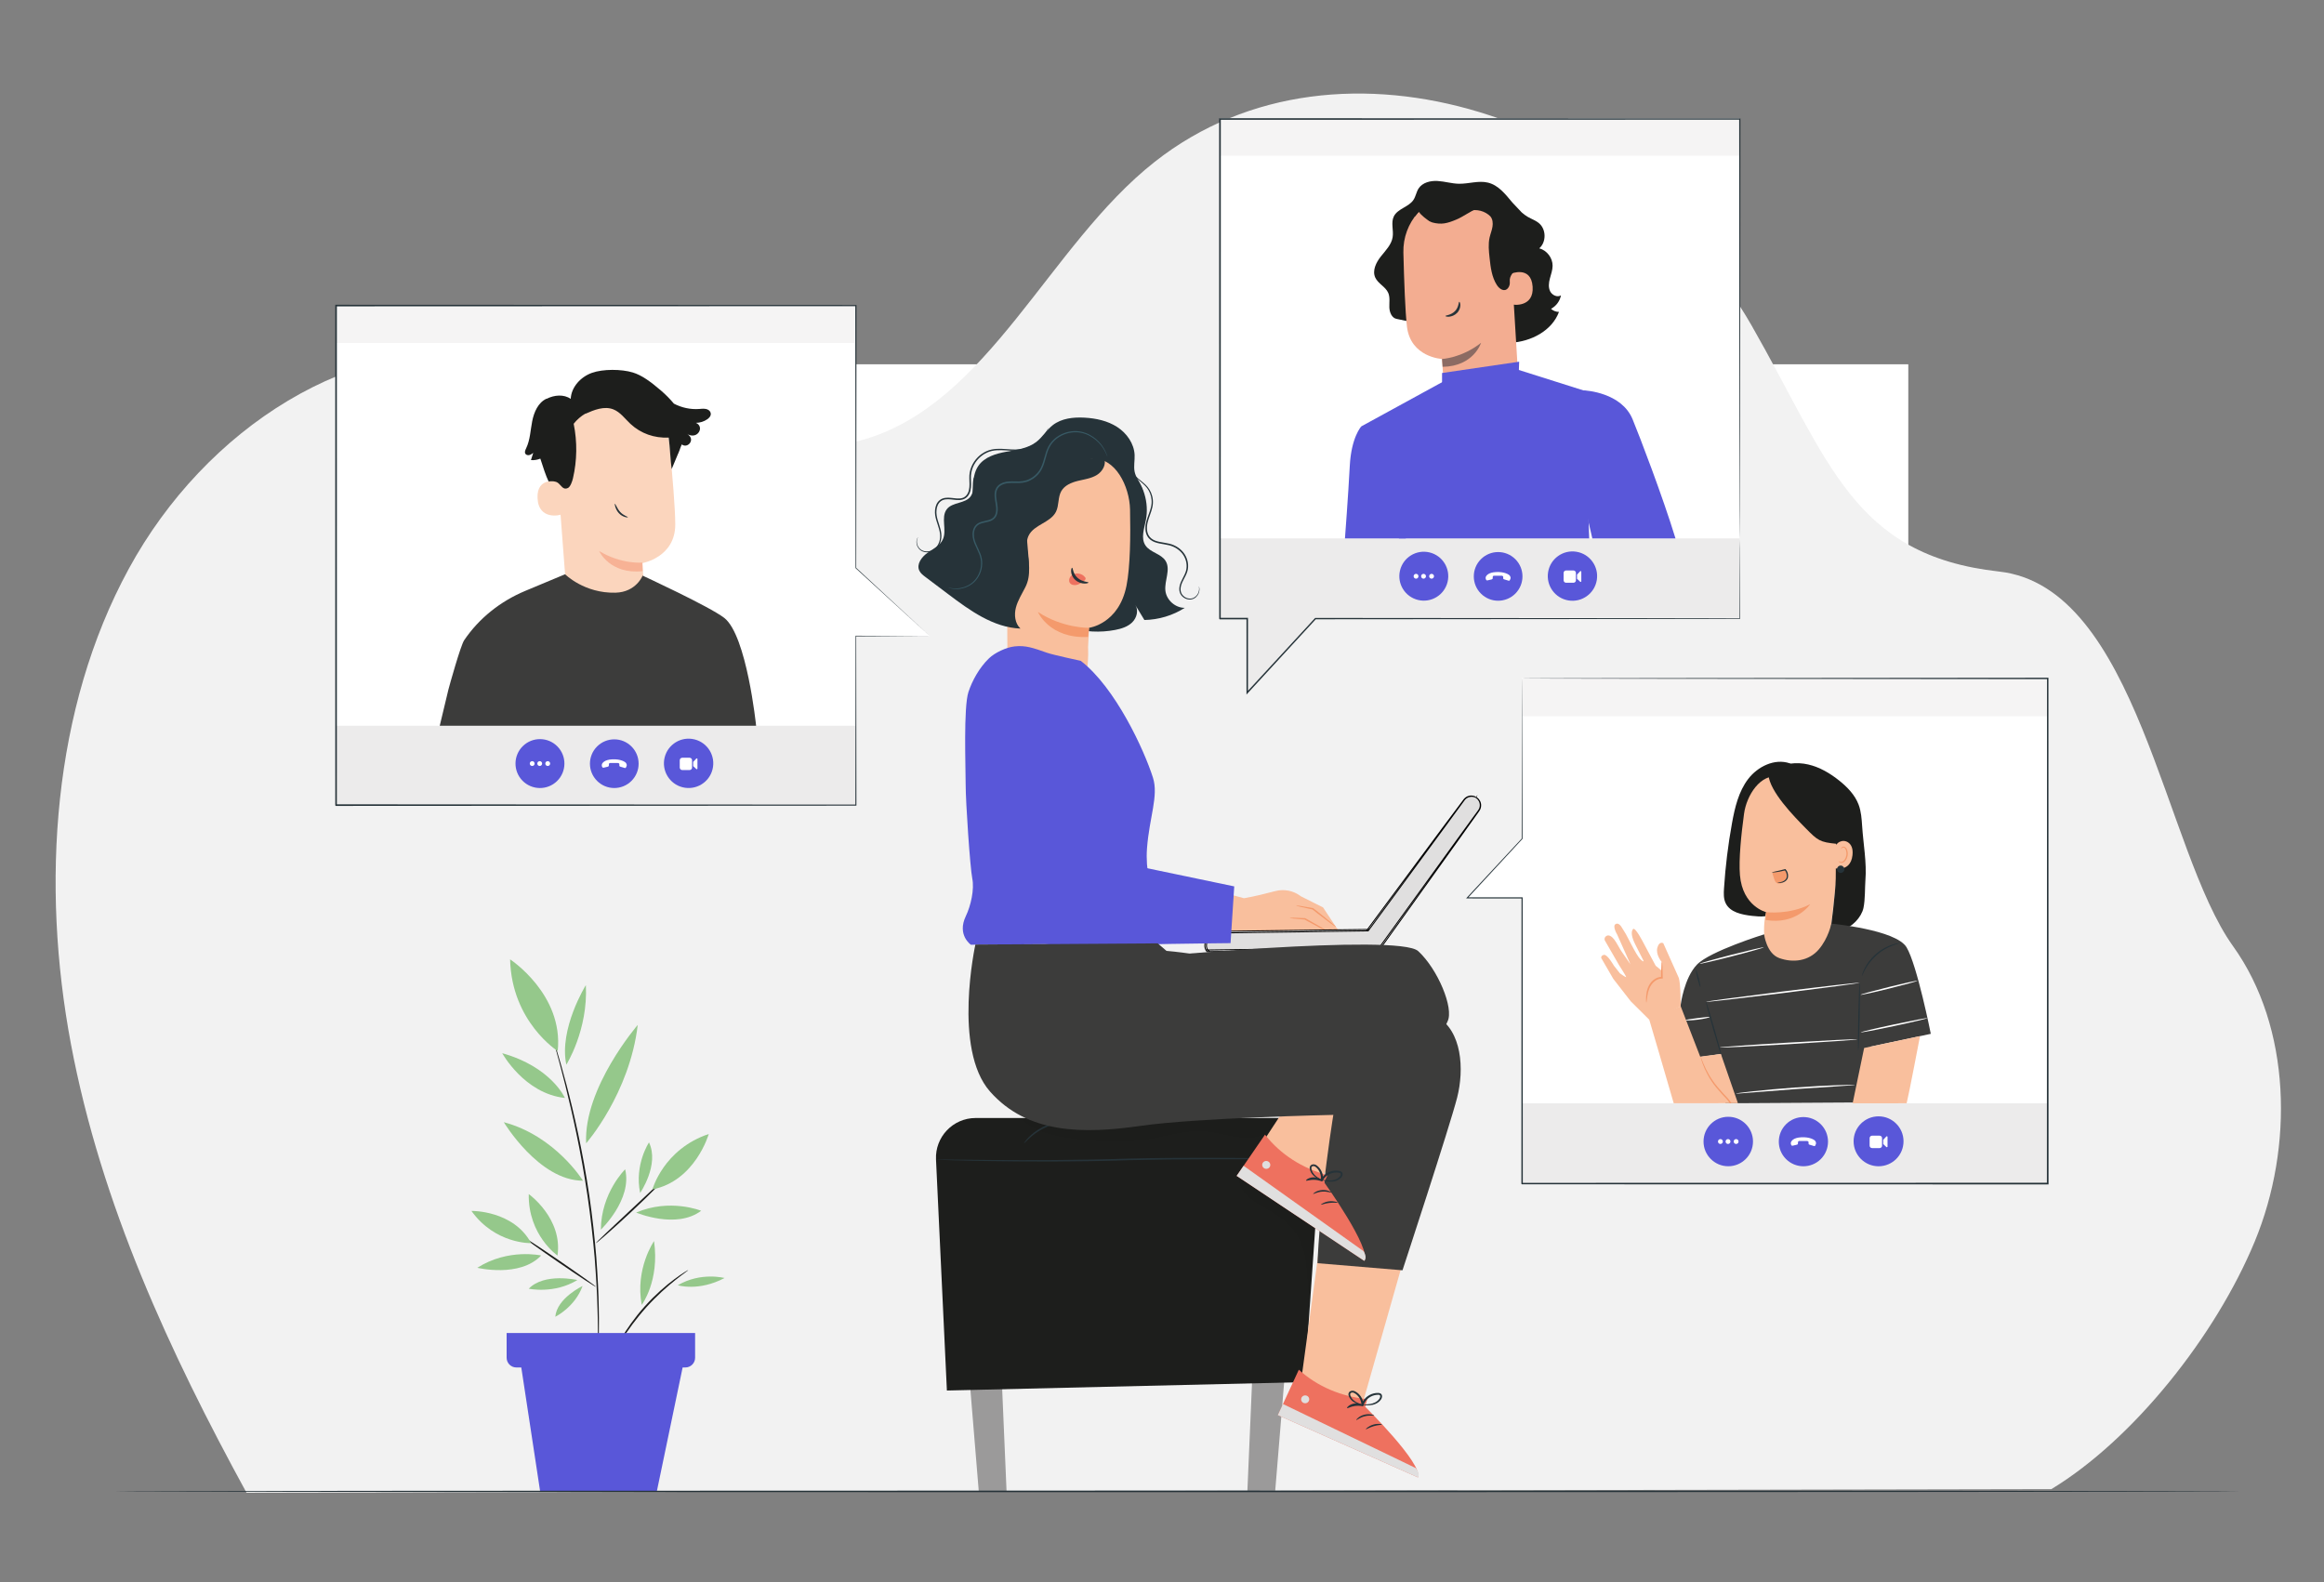 <svg width="1200" height="817" viewBox="0 0 1200 817" fill="none" xmlns="http://www.w3.org/2000/svg">
<rect x="0" y="0" width="1200" height="817" fill="#808080" stroke="none"/>
<g clip-path="url(#clip0_2_9241)">
<path d="M985.35 188.12H287.79V684.23H985.35V188.12Z" fill="white"/>
<path d="M36.65 539.29C52.25 622.11 87.79 698.57 127.28 770.84L1059.21 769.01C1101.55 743.35 1144.07 689.89 1164.25 641.1C1184.41 592.33 1183.12 530.54 1153.02 488.59C1117.59 439.21 1103.71 303.1 1032.21 295.15C956.72 286.75 944.72 238.51 904.39 167.99C844.34 63.05 692.81 7.56 596.23 83.58C541.53 126.64 510.38 208.76 445.47 227.15C382.65 244.96 321.76 193.44 257.57 183.39C182.37 171.61 105.95 221.3 66.54 293.65C27.13 365.97 21.07 456.47 36.65 539.29Z" fill="#F2F2F2"/>
<path d="M310.26 634.99C310.37 615.99 322.8 603.84 322.8 603.84C326.6 619.48 310.26 634.99 310.26 634.99Z" fill="#95C88B"/>
<path d="M328.47 626.18C345.94 618.7 362.04 625.25 362.04 625.25C349.22 634.96 328.47 626.18 328.47 626.18Z" fill="#95C88B"/>
<path d="M330.54 616.05C327.5 601.36 335.11 589.96 335.11 589.96C340.6 601.41 330.54 616.05 330.54 616.05Z" fill="#95C88B"/>
<path d="M260.14 579.51C286.75 586.59 301.03 609.73 301.03 609.73C278.29 609.75 260.14 579.51 260.14 579.51Z" fill="#95C88B"/>
<path d="M302.65 590.42C301.27 561.73 329.3 529.27 329.3 529.27C325.07 564.88 302.65 590.42 302.65 590.42Z" fill="#95C88B"/>
<path d="M302.51 508.72C303.7 531.98 292.43 549.81 292.43 549.81C288.47 531.36 302.51 508.72 302.51 508.72Z" fill="#95C88B"/>
<path d="M291.7 567C270.73 564.75 259.32 543.88 259.32 543.88C284.68 550.99 291.7 567 291.7 567Z" fill="#95C88B"/>
<path d="M246.46 654.7C262.49 644.49 279.43 648.35 279.43 648.35C268.36 660 246.46 654.7 246.46 654.7Z" fill="#95C88B"/>
<path d="M300.81 664.11C296.83 675.07 286.72 679.99 286.72 679.99C287.61 670.31 300.81 664.11 300.81 664.11Z" fill="#95C88B"/>
<path d="M298.11 661.02C286.18 668.36 273.03 665.5 273.03 665.5C281.11 657.09 298.11 661.02 298.11 661.02Z" fill="#95C88B"/>
<path d="M308.84 699.64C308.82 699.64 308.81 699.49 308.8 699.21C308.79 698.87 308.78 698.46 308.77 697.96C308.77 696.78 308.76 695.18 308.76 693.15C308.78 691.06 308.78 688.51 308.72 685.55C308.67 682.59 308.67 679.21 308.51 675.49C308.33 668.03 307.8 659.16 307.04 649.33C306.19 639.51 304.99 628.73 303.35 617.47C300.03 594.94 295.51 574.81 291.87 560.34C290.04 553.11 288.49 547.27 287.36 543.25C286.83 541.3 286.41 539.75 286.11 538.61C285.99 538.12 285.89 537.72 285.81 537.4C285.75 537.13 285.72 536.98 285.74 536.98C285.76 536.98 285.81 537.11 285.9 537.38C286.01 537.7 286.14 538.09 286.29 538.57C286.64 539.7 287.11 541.23 287.71 543.16C288.95 547.15 290.59 552.96 292.51 560.18C296.32 574.62 300.96 594.77 304.28 617.34C305.93 628.62 307.09 639.42 307.9 649.27C308.62 659.12 309.08 668.01 309.17 675.48C309.29 679.21 309.25 682.59 309.24 685.56C309.25 688.53 309.2 691.08 309.12 693.17C309.05 695.19 308.99 696.8 308.95 697.98C308.92 698.48 308.9 698.89 308.88 699.23C308.87 699.49 308.85 699.64 308.84 699.64Z" fill="#1D1E1C"/>
<path d="M270.34 638.92C270.49 638.71 278.96 644.26 289.27 651.33C299.58 658.4 307.82 664.3 307.67 664.51C307.52 664.72 299.05 659.17 288.74 652.1C278.44 645.04 270.2 639.13 270.34 638.92Z" fill="#1D1E1C"/>
<path d="M307.68 641.98C307.64 641.93 308.1 641.43 308.98 640.56C310.02 639.56 311.28 638.34 312.75 636.92C316.15 633.73 320.52 629.63 325.35 625.1C330.19 620.57 334.56 616.47 337.96 613.28C339.45 611.88 340.73 610.69 341.78 609.7C342.69 608.86 343.22 608.42 343.26 608.46C343.31 608.51 342.87 609.03 342.04 609.95C341.21 610.87 339.97 612.17 338.43 613.75C335.33 616.91 330.94 621.17 326 625.78C321.07 630.39 316.53 634.49 313.2 637.41C311.54 638.87 310.18 640.04 309.22 640.83C308.27 641.61 307.72 642.02 307.68 641.98Z" fill="#1D1E1C"/>
<path d="M243.42 625.33C243.42 625.33 265.09 624.92 274.26 641.98C274.26 641.97 255.77 642.58 243.42 625.33Z" fill="#95C88B"/>
<path d="M273.02 616.63C273.02 616.63 290.67 629.22 287.86 648.38C287.86 648.38 272.65 637.84 273.02 616.63Z" fill="#95C88B"/>
<path d="M365.97 585.61C365.97 585.61 359.01 609.87 336.88 614.23C336.88 614.23 342.54 593.45 365.97 585.61Z" fill="#95C88B"/>
<path d="M263.39 495.42C263.39 495.42 291.04 513.46 287.98 542.79C287.98 542.79 264.18 527.73 263.39 495.42Z" fill="#95C88B"/>
<path d="M355.42 655.85C355.46 655.9 354.81 656.42 353.62 657.29C352.42 658.15 350.72 659.44 348.66 661.08C344.53 664.35 339.06 669.18 333.69 675.15C328.33 681.14 324.11 687.09 321.3 691.55C319.89 693.78 318.79 695.61 318.06 696.89C317.32 698.17 316.88 698.86 316.82 698.83C316.76 698.8 317.09 698.05 317.74 696.72C318.37 695.38 319.39 693.49 320.73 691.21C323.41 686.64 327.57 680.57 332.98 674.53C338.4 668.51 343.99 663.72 348.25 660.56C350.38 658.98 352.15 657.77 353.41 656.99C354.68 656.2 355.39 655.8 355.42 655.85Z" fill="#1D1E1C"/>
<path d="M331.36 673.87C327.83 655.2 337.71 640.9 337.71 640.9C340.68 661.46 331.36 673.87 331.36 673.87Z" fill="#95C88B"/>
<path d="M349.97 663.72C361.89 656.72 374.11 659.98 374.11 659.98C360.75 667.06 349.97 663.72 349.97 663.72Z" fill="#95C88B"/>
<path d="M268.52 701.89L278.89 770.07H339.17L353.16 702.88L268.52 701.89Z" fill="#5957D9"/>
<path d="M261.6 688.39V701.15C261.6 703.92 263.85 706.17 266.62 706.17H353.9C356.67 706.17 358.92 703.92 358.92 701.15V688.39H261.6Z" fill="#5957D9"/>
<path d="M785.85 350.05V432.82L757.51 463.38H785.85V610.92H1057.26V350.05H785.85Z" fill="white"/>
<path d="M1057.35 350.34H785.94V369.88H1057.35V350.34Z" fill="#F5F4F4"/>
<path d="M786.02 569.75V611.2H800.17H835.79H1057.35V569.75H786.02Z" fill="#ECEBEB"/>
<path d="M970 602.27C977.119 602.27 982.89 596.499 982.89 589.38C982.89 582.261 977.119 576.49 970 576.49C962.881 576.49 957.11 582.261 957.11 589.38C957.11 596.499 962.881 602.27 970 602.27Z" fill="#5957D9"/>
<path d="M970.52 592.89H966.66C965.95 592.89 965.38 592.32 965.38 591.61V587.75C965.38 587.04 965.95 586.47 966.66 586.47H970.52C971.23 586.47 971.8 587.04 971.8 587.75V591.61C971.8 592.31 971.23 592.89 970.52 592.89Z" fill="white"/>
<path d="M972.39 590.81V588.63L974.02 586.89C974.24 586.66 974.63 586.81 974.63 587.13V592.08C974.63 592.39 974.27 592.54 974.04 592.34L972.39 590.81Z" fill="white"/>
<path d="M922.21 598.55C917.25 593.59 917.25 585.54 922.21 580.58C927.17 575.62 935.22 575.62 940.18 580.58C945.14 585.54 945.14 593.59 940.18 598.55C935.22 603.51 927.17 603.51 922.21 598.55Z" fill="#5957D9"/>
<path d="M925.63 591.65L927.9 591.12C928.18 591.05 928.38 590.8 928.38 590.52V590.05C928.38 590.05 928.28 589.26 929.03 589.21C929.57 589.17 932.97 589.21 932.97 589.21C932.97 589.21 933.87 589.19 933.85 589.9V590.58C933.85 590.81 934 591.02 934.23 591.09L936.69 591.83C936.95 591.91 937.23 591.78 937.33 591.53L937.64 590.77C937.7 590.63 937.73 590.48 937.72 590.33C937.7 590.03 937.59 589.57 937.3 589.19C936.81 588.57 934.52 587.09 930.14 587.3C925.97 587.5 925.06 589.26 924.82 589.68C924.67 589.94 924.63 590.58 924.74 590.85C924.78 590.95 924.85 591.12 924.92 591.28C925.03 591.57 925.34 591.72 925.63 591.65Z" fill="white"/>
<path d="M892.39 602.26C899.443 602.26 905.16 596.543 905.16 589.49C905.16 582.437 899.443 576.72 892.39 576.72C885.337 576.72 879.62 582.437 879.62 589.49C879.62 596.543 885.337 602.26 892.39 602.26Z" fill="#5957D9"/>
<path d="M888.34 590.75C887.64 590.75 887.08 590.19 887.08 589.49C887.08 588.79 887.64 588.23 888.34 588.23C889.04 588.23 889.6 588.79 889.6 589.49C889.6 590.19 889.03 590.75 888.34 590.75Z" fill="white"/>
<path d="M892.26 590.75C891.56 590.75 891 590.19 891 589.49C891 588.79 891.56 588.23 892.26 588.23C892.96 588.23 893.52 588.79 893.52 589.49C893.51 590.19 892.95 590.75 892.26 590.75Z" fill="white"/>
<path d="M896.45 590.75C897.146 590.75 897.71 590.186 897.71 589.49C897.71 588.794 897.146 588.23 896.45 588.23C895.754 588.23 895.19 588.794 895.19 589.49C895.19 590.186 895.754 590.75 896.45 590.75Z" fill="white"/>
<path d="M785.94 350.34C785.94 350.34 786.35 350.33 787.18 350.32C788.02 350.32 789.25 350.31 790.88 350.3C794.16 350.29 799.02 350.28 805.34 350.26C818.04 350.24 836.66 350.21 860.37 350.17C907.87 350.13 975.76 350.06 1057.35 349.99H1057.71V350.35C1057.73 426.24 1057.75 515.62 1057.77 611.22V611.64H1057.35C1051.12 611.64 1044.4 611.64 1037.65 611.64C946.73 611.62 860.95 611.61 785.94 611.59H785.79L785.68 611.48L785.57 611.37V611.22C785.6 555.48 785.63 505.72 785.65 463.68L785.94 463.97C775.75 463.96 766.47 463.95 757.61 463.95H757.01L757.42 463.51C767.81 452.33 777.26 442.16 785.79 432.98L785.73 433.13C785.78 406.58 785.82 385.87 785.85 371.79C785.87 364.78 785.89 359.42 785.9 355.8C785.91 354.01 785.92 352.65 785.92 351.73C785.93 350.79 785.94 350.34 785.94 350.34C785.94 350.34 785.95 350.82 785.96 351.74C785.96 352.67 785.97 354.04 785.98 355.85C785.99 359.48 786.01 364.86 786.03 371.89C786.06 385.95 786.1 406.61 786.15 433.1V433.19L786.09 433.25C777.58 442.44 768.16 452.63 757.79 463.84L757.6 463.4C766.46 463.39 775.74 463.38 785.93 463.38H786.22V463.67C786.24 505.71 786.27 555.47 786.3 611.21L786.19 610.95L785.93 610.84C860.94 610.83 946.72 610.81 1037.64 610.79C1044.39 610.79 1051.11 610.79 1057.34 610.79L1056.92 611.21C1056.94 515.61 1056.96 426.23 1056.98 350.34L1057.34 350.7C975.84 350.62 908.03 350.56 860.59 350.52C836.85 350.48 818.2 350.45 805.48 350.43C799.12 350.41 794.25 350.4 790.95 350.39C789.31 350.38 788.06 350.37 787.21 350.37C786.38 350.35 785.94 350.34 785.94 350.34Z" fill="#263339"/>
<path d="M975.86 484.48C975.87 484.71 968.4 485.22 959.18 485.63C949.96 486.03 942.47 486.17 942.46 485.94C942.45 485.71 949.92 485.2 959.14 484.79C968.36 484.39 975.85 484.25 975.86 484.48Z" fill="white"/>
<path d="M894.33 425.03C895.79 417.01 897.72 408.77 902.66 402.29C907.6 395.81 916.34 391.55 924.06 394.16L933.58 399.68C931.62 421.83 927.1 443.75 920.15 464.86C919.47 466.93 918.72 469.08 917.18 470.63C914.09 473.76 909.05 473.47 904.69 472.97C899.42 472.36 893.27 471.15 891.01 466.34C889.92 464.03 890.03 461.35 890.19 458.8C890.92 447.47 892.3 436.19 894.33 425.03Z" fill="#1D1E1C"/>
<path d="M947.9 410.77L918.57 401.04C909.07 399.33 901.85 410.65 900.54 420.21C899.09 430.83 897.74 443.86 898.42 451.91C899.79 468.11 911.92 471.04 911.92 471.04C911.93 470.99 910.48 476.07 910.97 483.23C911.73 494.26 918.84 497.1 924.67 497.51C933.86 498.48 943.45 495.57 944.51 486.39L952.53 416.85C952.8 413.93 950.79 411.29 947.9 410.77Z" fill="#F9BF9D"/>
<path d="M911.92 471.04C911.92 471.04 923.56 472.59 934.7 466.95C934.7 466.95 927.55 477.75 911.64 475.08L911.92 471.04Z" fill="#F49A6C"/>
<path d="M915.6 404.98C916.76 407.04 918.47 408.73 920.15 410.39C922.84 413.04 925.53 415.7 928.22 418.35C930.13 420.24 932.05 422.13 934.19 423.77C936.09 425.22 938.13 426.46 940.18 427.69C942.31 428.97 943.4 432.29 945.53 433.58C946.01 433.87 947.57 433.69 948.08 434.06C947.98 437.65 947.93 449.06 947.89 453.6C947.83 460.76 945.27 479.85 945.27 479.85H951.37C956.15 479.12 961.2 473.62 962.2 468.89C963.14 464.46 962.91 458.31 963.2 454.68C963.95 445.37 962.13 435.95 961.52 426.63C961.27 422.87 961.02 419.05 959.69 415.52C957.81 410.52 953.95 406.53 949.79 403.19C945.01 399.35 939.6 396.13 933.62 394.77C927.64 393.41 921.04 394.09 915.95 397.51C915.16 398.04 914.36 398.71 914.15 399.63C913.38 401.89 914.44 402.92 915.6 404.98ZM948.21 434.2C948.44 434.63 948.26 435.74 948.21 434.2V434.2Z" fill="#1D1E1C"/>
<path d="M947.15 438.51C947.56 435.12 951.43 433.1 954.27 435.02C955.83 436.07 956.93 438.04 956.53 441.65C955.45 451.27 946.02 448.2 946.03 447.92C946.03 447.75 946.67 442.49 947.15 438.51Z" fill="#F9BF9D"/>
<path d="M949.37 444.61C949.42 444.58 949.52 444.75 949.79 444.91C950.05 445.07 950.52 445.21 951.04 445.08C952.1 444.82 953.13 443.3 953.38 441.58C953.5 440.71 953.41 439.85 953.18 439.13C952.97 438.39 952.57 437.85 952.06 437.7C951.56 437.53 951.17 437.79 951.02 438.05C950.86 438.3 950.9 438.5 950.85 438.51C950.82 438.53 950.66 438.33 950.78 437.94C950.84 437.75 950.98 437.54 951.23 437.38C951.48 437.22 951.83 437.16 952.18 437.24C952.92 437.37 953.51 438.13 953.76 438.93C954.06 439.73 954.18 440.7 954.04 441.68C953.76 443.61 952.57 445.31 951.13 445.56C950.43 445.66 949.89 445.39 949.63 445.13C949.36 444.84 949.34 444.62 949.37 444.61Z" fill="#F49A6C"/>
<path d="M952.34 449.02C952.27 450.07 951.36 450.85 950.31 450.78C949.26 450.71 948.48 449.8 948.55 448.75C948.62 447.7 949.53 446.92 950.58 446.99C951.63 447.07 952.42 447.98 952.34 449.02Z" fill="#263339"/>
<path d="M922 449.54C922.78 450.72 922.93 452.28 922.41 453.59C921.89 454.9 920.69 455.93 919.32 456.25C918.77 456.38 918.18 456.39 917.66 456.16C916.76 455.74 916.37 454.69 916.06 453.75C915.81 452.96 915.56 452.18 915.3 451.39C915.22 451.13 915.13 450.82 915.27 450.58C915.42 450.32 915.75 450.24 916.05 450.2C917.98 449.88 919.91 449.55 921.84 449.23" fill="#F49A6C"/>
<path d="M917.81 455.89C917.81 455.95 918.81 456.13 920.42 455.75C921.21 455.54 922.18 455.05 922.82 454.07C923.14 453.6 923.31 452.92 923.29 452.33C923.29 451.72 923.2 451.09 922.97 450.48C922.75 449.89 922.41 449.36 922 448.92L921.86 448.77L921.67 448.82C917.81 449.88 914.81 450.35 914.83 450.51C914.84 450.68 917.91 450.48 921.85 449.47L921.52 449.37C921.86 449.75 922.15 450.2 922.34 450.71C922.7 451.76 922.79 452.95 922.29 453.73C921.8 454.55 920.99 455.03 920.28 455.28C918.82 455.76 917.8 455.76 917.81 455.89Z" fill="#263339"/>
<path d="M938.56 410.83C944.59 415.14 949.76 420.65 953.67 426.94L948.47 435.76C939.64 434.93 938.59 434.03 932.37 427.71C926.15 421.39 913.78 408.8 913.09 399.96C921.45 402.3 931.49 405.79 938.56 410.83Z" fill="#1D1E1C"/>
<path d="M867.82 518.93C867.82 518.93 869.55 505.06 876.24 498.12C882.93 491.18 910.91 482.5 910.91 482.5C910.91 482.5 912.07 492.39 918.77 494.78C925.88 497.31 933.91 496.36 939.11 490.32C944.14 484.48 945.61 476.98 945.61 476.98C945.61 476.98 979.02 480.05 984.47 489.22C989.92 498.38 996.97 533.88 996.97 533.88L965.73 540.51L967.73 569.3L890.96 569.75L888.59 544.28L865.99 547.51L867.82 518.93Z" fill="#3C3C3B"/>
<path d="M959.52 542.53C959.47 542.53 959.43 542.04 959.41 541.15C959.39 540.26 959.37 538.98 959.37 537.39C959.37 534.22 959.42 529.84 959.52 525.01C959.62 520.17 959.75 515.8 959.88 512.63C959.95 511.05 960.01 509.76 960.07 508.88C960.13 507.99 960.19 507.5 960.24 507.5C960.29 507.5 960.33 507.99 960.35 508.88C960.37 509.77 960.39 511.05 960.39 512.63C960.39 515.8 960.34 520.18 960.24 525.02C960.14 529.86 960.01 534.24 959.88 537.41C959.81 538.99 959.75 540.28 959.69 541.16C959.63 542.04 959.57 542.53 959.52 542.53Z" fill="#263339"/>
<path d="M880.88 517.36C881.07 517.31 883.02 523.51 885.23 531.21C887.44 538.91 889.08 545.2 888.89 545.26C888.7 545.31 886.75 539.12 884.54 531.41C882.33 523.7 880.69 517.41 880.88 517.36Z" fill="#263339"/>
<path d="M980.97 487.02C980.99 487.15 979.49 487.42 977.21 488.29C974.93 489.15 971.91 490.72 969.1 493.16C966.3 495.61 964.32 498.38 963.15 500.52C961.97 502.66 961.49 504.11 961.37 504.07C961.32 504.05 961.41 503.68 961.61 503.02C961.79 502.35 962.16 501.41 962.7 500.29C963.77 498.05 965.75 495.14 968.63 492.63C971.52 490.13 974.67 488.58 977.04 487.82C978.22 487.44 979.21 487.2 979.9 487.11C980.59 487 980.97 486.97 980.97 487.02Z" fill="#263339"/>
<path d="M875.74 500.92C875.93 500.87 876.59 502.8 877.21 505.23C877.83 507.66 878.17 509.67 877.98 509.71C877.79 509.76 877.13 507.83 876.51 505.4C875.89 502.98 875.54 500.97 875.74 500.92Z" fill="#263339"/>
<path d="M960.24 507.5C960.27 507.73 942.52 510.12 920.61 512.84C898.69 515.56 880.9 517.58 880.87 517.35C880.84 517.12 898.58 514.73 920.5 512.01C942.42 509.29 960.22 507.27 960.24 507.5Z" fill="white"/>
<path d="M990.09 506.46C990.15 506.68 983.62 508.49 975.51 510.5C967.4 512.51 960.78 513.95 960.72 513.73C960.66 513.51 967.19 511.7 975.3 509.69C983.42 507.68 990.04 506.24 990.09 506.46Z" fill="white"/>
<path d="M995.15 525.78C995.2 526.01 987.56 527.83 978.08 529.85C968.6 531.88 960.88 533.33 960.83 533.11C960.78 532.88 968.42 531.06 977.9 529.04C987.38 527.02 995.1 525.56 995.15 525.78Z" fill="white"/>
<path d="M910.69 489.22C910.75 489.44 903.4 491.52 894.27 493.86C885.14 496.2 877.7 497.91 877.65 497.69C877.59 497.47 884.94 495.39 894.07 493.05C903.19 490.72 910.63 489 910.69 489.22Z" fill="white"/>
<path d="M959 536.72C959.01 536.95 943.12 538.08 923.5 539.24C903.87 540.4 887.96 541.16 887.94 540.93C887.93 540.7 903.82 539.57 923.45 538.41C943.07 537.25 958.99 536.49 959 536.72Z" fill="white"/>
<path d="M870.29 526.82C870.27 526.59 873.07 526.19 876.51 525.75C879.96 525.31 882.76 524.99 882.8 525.22C882.84 525.44 880.09 526.14 876.61 526.58C873.14 527.02 870.3 527.04 870.29 526.82Z" fill="white"/>
<path d="M957.85 560.27C957.85 560.33 956.99 560.42 955.43 560.53C953.72 560.64 951.5 560.79 948.83 560.97C943.11 561.35 935.48 561.86 927.05 562.42C918.63 563.08 911.01 563.68 905.29 564.12C902.62 564.33 900.4 564.5 898.69 564.64C897.13 564.75 896.27 564.78 896.26 564.73C896.25 564.67 897.11 564.53 898.66 564.32C900.21 564.11 902.46 563.84 905.23 563.54C910.79 562.93 918.48 562.21 926.99 561.59C935.5 560.98 943.21 560.58 948.8 560.39C951.59 560.29 953.85 560.23 955.42 560.22C956.98 560.2 957.85 560.22 957.85 560.27Z" fill="white"/>
<path d="M888.58 544.27L877.9 545.65L867.82 519.63L851.5 526.23C851.5 526.23 860.71 557.42 864.23 569.74L897.38 569.7L888.58 544.27Z" fill="#F9BF9D"/>
<path d="M889.72 564.58C887.63 562.28 885.72 560.06 884.23 557.84C882.72 555.64 881.57 553.52 880.68 551.7C879.8 549.88 879.2 548.35 878.79 547.29C878.38 546.23 878.17 545.64 878.11 545.65C878.07 545.66 878.19 546.28 878.52 547.38C878.85 548.47 879.39 550.04 880.22 551.91C881.06 553.78 882.18 555.95 883.68 558.21C885.16 560.48 887.1 562.77 889.19 565.06C891.27 567.36 891.76 567.52 893.21 569.75L894.05 569.72C892.59 567.41 891.8 566.88 889.72 564.58Z" fill="#F49A6C"/>
<path d="M867.82 519.64C867.82 519.64 867.88 508.26 866.88 505.05L858.84 487.08C858.84 487.08 856.77 485.81 855.78 489.39C854.81 492.92 857.93 496.66 857.93 496.66L858.17 501.37L854.91 498.72L848.64 486.98C848.64 486.98 844.32 478.43 843.2 479.79C842.08 481.15 842.45 483.89 844.31 487.58C846.17 491.27 848.53 495.95 848.53 495.95C848.53 495.95 849.17 497.44 846.95 495.28C844.73 493.12 839.91 482.68 838.92 481.38C837.92 480.08 836.56 476.25 834.4 477.11C832.24 477.97 835.01 482.56 835.01 482.56L841.92 498.04C841.92 498.04 837.91 492.18 837.19 491.19C836.47 490.2 834.8 486.84 833.49 485.14C832.18 483.43 830.75 482.77 829.79 483.18C828.07 483.92 828.59 485.54 828.59 485.54L835.97 498.34C835.97 498.34 839.66 504.08 839.65 504.52C839.64 504.96 836.43 502.62 836.43 502.62L833.34 498.68C833.34 498.68 829.99 492.77 828.24 493.1C826.48 493.42 826.8 494.73 826.8 494.73L833.02 505.48L842.04 517.08L851.68 526.66L857.25 524.86L867.82 519.64Z" fill="#F9BF9D"/>
<path d="M850.08 517.71C850.23 517.72 850.32 516.32 850.66 514.12C851.02 511.99 851.76 508.81 854.37 506.75C855.51 505.83 856.86 505.32 858.12 505.32H858.58L858.55 504.82C858.41 502.61 858.49 500.51 858.41 499.12C858.37 497.7 858.21 496.85 858.1 496.87C858.02 496.89 857.99 497.7 857.88 499.12C857.82 500.56 857.6 502.48 857.7 504.97L858.13 504.47C856.66 504.42 855.08 505.01 853.8 506.04C852.37 507.16 851.42 508.67 850.89 510.11C850.34 511.55 850.13 512.92 850.03 514.05C849.83 516.32 849.98 517.71 850.08 517.71Z" fill="#F49A6C"/>
<path d="M962.55 541.18L956.61 569.77L984.5 569.74C985.57 565.67 991.4 535.06 991.4 535.06L962.55 541.18Z" fill="#F9BF9D"/>
<path d="M898.32 319.06H629.92V61.08H898.32V319.06Z" fill="white"/>
<path d="M898.33 61.08H629.92V80.4H898.33V61.08Z" fill="#F5F4F4"/>
<path d="M898.32 278.06H629.99V319.06H643.99V357.31L679.21 319.06H898.32V278.06Z" fill="#ECEBEB"/>
<path d="M898.36 278.45C898.36 278.45 898.4 280.06 898.41 283.19C898.42 286.33 898.44 290.96 898.46 297.01C898.47 303.07 898.49 310.55 898.51 319.35V319.45C898.18 319.77 898.39 319.54 898.3 319.61H898.25H898.04H897.62H896.78C896.22 319.61 895.65 319.61 895.08 319.61C893.94 319.61 892.78 319.61 891.6 319.62C889.24 319.62 886.79 319.63 884.27 319.63C879.22 319.64 873.85 319.64 868.18 319.65C822.77 319.69 757.75 319.74 679.23 319.8L679.49 319.69C668.4 331.75 656.53 344.64 644.28 357.95L643.63 358.66V357.7C643.63 345.74 643.62 332.72 643.62 319.45L644.01 319.84C639.66 319.84 634.82 319.84 629.94 319.84H629.75L629.62 319.68L629.54 319.58V319.44C629.53 260.94 629.52 196.85 629.51 130C629.51 106.74 629.51 83.81 629.51 61.46V61.05H629.92C730.83 61.08 823.01 61.11 898.33 61.13H898.66V61.46C898.6 127.73 898.55 181.97 898.52 219.66C898.48 238.49 898.45 253.18 898.43 263.18C898.41 268.16 898.39 271.98 898.38 274.56C898.39 277.13 898.36 278.45 898.36 278.45C898.36 278.45 898.33 277.13 898.31 274.56C898.3 271.98 898.28 268.17 898.26 263.18C898.24 253.18 898.21 238.49 898.17 219.66C898.14 181.97 898.09 127.73 898.03 61.46L898.36 61.79C823.04 61.81 730.86 61.84 629.95 61.87L630.36 61.46C630.36 83.81 630.36 106.74 630.36 130C630.35 196.85 630.34 260.94 630.33 319.44L630.25 319.21L629.94 319.05C634.82 319.05 639.66 319.05 644.01 319.05H644.4V319.44C644.4 332.71 644.39 345.73 644.39 357.69L643.74 357.44C656 344.14 667.87 331.25 678.98 319.21L679.09 319.1H679.24C757.75 319.16 822.78 319.21 868.19 319.25C873.86 319.26 879.23 319.27 884.28 319.27C886.8 319.27 889.25 319.28 891.61 319.28C892.79 319.28 893.95 319.28 895.09 319.29C895.66 319.29 896.23 319.29 896.79 319.29H897.63H898.05H898.26H898.31C898.26 319.36 898.5 319.13 898.2 319.45V319.35C898.22 310.55 898.24 303.08 898.25 297.01C898.27 290.96 898.29 286.32 898.3 283.19C898.32 280.06 898.36 278.45 898.36 278.45Z" fill="#263339"/>
<path d="M824.511 299.547C825.641 292.603 820.928 286.057 813.983 284.927C807.038 283.797 800.493 288.511 799.363 295.455C798.233 302.4 802.946 308.946 809.891 310.076C816.836 311.206 823.381 306.492 824.511 299.547Z" fill="#5957D9"/>
<path d="M812.44 300.94H808.65C807.94 300.94 807.37 300.37 807.37 299.66V295.87C807.37 295.16 807.94 294.59 808.65 294.59H812.44C813.15 294.59 813.72 295.16 813.72 295.87V299.66C813.72 300.36 813.14 300.94 812.44 300.94Z" fill="white"/>
<path d="M814.3 298.89V296.74L815.91 295.02C816.12 294.79 816.51 294.94 816.51 295.26V300.16C816.51 300.46 816.15 300.62 815.93 300.41L814.3 298.89Z" fill="white"/>
<path d="M764.68 306.54C759.77 301.63 759.77 293.68 764.68 288.77C769.59 283.86 777.54 283.86 782.45 288.77C787.36 293.68 787.36 301.63 782.45 306.54C777.54 311.45 769.58 311.45 764.68 306.54Z" fill="#5957D9"/>
<path d="M768.06 299.72L770.3 299.19C770.58 299.12 770.77 298.88 770.77 298.59V298.13C770.77 298.13 770.67 297.35 771.41 297.3C771.94 297.26 775.31 297.3 775.31 297.3C775.31 297.3 776.2 297.28 776.18 297.98V298.65C776.18 298.88 776.33 299.09 776.55 299.15L778.98 299.88C779.24 299.96 779.51 299.83 779.62 299.58L779.93 298.83C779.99 298.69 780.01 298.55 780.01 298.4C779.99 298.11 779.88 297.65 779.59 297.28C779.11 296.66 776.84 295.2 772.5 295.41C768.38 295.61 767.48 297.35 767.24 297.76C767.09 298.02 767.05 298.65 767.16 298.92C767.2 299.02 767.27 299.19 767.34 299.35C767.47 299.64 767.77 299.79 768.06 299.72Z" fill="white"/>
<path d="M747.47 300.461C749.078 293.673 744.878 286.867 738.091 285.259C731.303 283.651 724.497 287.851 722.889 294.638C721.281 301.426 725.481 308.232 732.268 309.84C739.056 311.448 745.862 307.248 747.47 300.461Z" fill="#5957D9"/>
<path d="M731.18 298.83C730.49 298.83 729.93 298.27 729.93 297.58C729.93 296.89 730.49 296.34 731.18 296.34C731.87 296.34 732.42 296.9 732.42 297.58C732.42 298.27 731.86 298.83 731.18 298.83Z" fill="white"/>
<path d="M735.05 298.83C734.36 298.83 733.81 298.27 733.81 297.58C733.81 296.89 734.37 296.34 735.05 296.34C735.73 296.34 736.3 296.9 736.3 297.58C736.3 298.27 735.74 298.83 735.05 298.83Z" fill="white"/>
<path d="M739.2 298.83C738.51 298.83 737.95 298.27 737.95 297.58C737.95 296.89 738.51 296.34 739.2 296.34C739.89 296.34 740.45 296.9 740.45 297.58C740.44 298.27 739.89 298.83 739.2 298.83Z" fill="white"/>
<path d="M712.98 132.47C715.43 129.38 718.46 126.39 719.09 122.5C719.67 118.92 718.1 114.99 719.71 111.74C721.69 107.73 727.37 106.95 729.84 103.23C731.03 101.43 731.32 99.14 732.49 97.33C734.5 94.24 738.62 93.24 742.3 93.46C745.98 93.67 749.57 94.82 753.25 94.89C758.31 95 763.43 93.1 768.33 94.31C773.75 95.65 777.24 100.21 780.94 104.61L785.73 109.69C786.71 110.55 787.74 111.34 788.87 111.99C790.83 113.13 793.06 113.87 794.77 115.36C798.44 118.55 798.46 125.03 794.81 128.24C798.75 129.29 801.73 133.2 801.69 137.28C801.67 139.52 800.84 141.67 800.28 143.84C799.71 146.01 799.43 148.41 800.42 150.42C801.41 152.43 804.11 153.71 806.01 152.52C805.46 155.45 803.51 158.09 800.86 159.47C801.96 160.5 803.47 161.08 804.98 161.07C801.36 170.87 790.48 176.44 780.05 177C769.62 177.55 759.45 174.07 749.58 170.64L721.14 164.68C718.65 164.23 717.48 161.28 717.39 158.75C717.31 156.22 717.82 153.56 716.81 151.23C715.42 148.05 711.57 146.51 710.12 143.35C708.48 139.75 710.53 135.57 712.98 132.47Z" fill="#1D1E1C"/>
<path d="M780.65 154.94C782.38 148.5 784.09 142.01 784.69 135.36C785.29 128.71 784.73 121.85 782.09 115.72C781.69 114.79 778.36 108.59 777.36 108.74C776.64 108.85 778.8 114.68 778.47 115.32C775.31 121.45 774.74 128.66 775.64 135.5C776.54 142.34 778.3 148.45 780.65 154.94Z" fill="#1D1E1C"/>
<path d="M780 129.48C779.68 112.75 769.68 98.99 752.96 99.77L751.42 99.93C735.92 101.56 724.26 114.83 724.64 130.41C725 144.91 725.58 160.93 726.48 168.63C728.36 184.58 744.59 185.38 744.59 185.38C744.63 185.38 745.47 198.29 745.47 198.29L783.99 195.57L780 129.48Z" fill="#F3AD91"/>
<path d="M744.61 185.38C744.61 185.38 754.74 184.91 764.75 177.04C764.75 177.04 760.98 189.19 744.9 189.43L744.61 185.38Z" fill="#8C6B63"/>
<path d="M753.49 155.86C753.09 155.88 753.36 158.54 751.28 160.67C749.2 162.81 746.33 162.81 746.35 163.18C746.33 163.35 747.04 163.63 748.24 163.54C749.42 163.46 751.1 162.9 752.37 161.59C753.64 160.28 754.07 158.67 754.05 157.57C754.03 156.45 753.67 155.83 753.49 155.86Z" fill="#263339"/>
<path d="M779.94 141.44C780.2 141.29 790.57 137.04 791.37 147.99C792.17 158.94 781.01 157.49 780.97 157.18C780.93 156.87 779.94 141.44 779.94 141.44Z" fill="#F3AD91"/>
<path d="M730.57 111.8C728.73 110.94 733.69 104.85 737.92 102.59C744.32 99.18 754.26 96.69 760.44 98.02C767.89 99.62 774.2 102.87 778.3 109.29C782.4 115.71 784.28 123.38 784.56 130.99C784.64 133.31 784.56 135.75 783.45 137.79C782.07 140.31 779.24 142.03 779.58 145.36C779.71 146.58 779.44 147.83 778.66 148.78C776.79 151.04 774.21 149.2 772.95 147.26C770.26 143.12 769.67 138.01 769.14 133.11C768.76 129.62 768.39 126.06 769.16 122.64C769.58 120.78 770.33 119 770.64 117.11C770.95 115.23 770.76 113.13 769.51 111.69C769.31 111.46 768.98 111.17 768.56 110.85C765.28 108.33 760.88 107.79 757.08 109.42C751.05 112 740.72 115.94 737.83 114.02C733.68 111.26 732.6 109.36 732.6 109.36L730.57 111.8Z" fill="#1D1E1C"/>
<path d="M759.78 96.57C753.63 94.94 746.78 95.49 741.33 98.78C738.44 100.52 735.89 103.18 735.19 106.48C734.49 109.78 736.13 113.69 739.33 114.76L739.55 114.88C744.33 116.15 747.33 115.33 751.89 113.42C755.73 111.81 759.06 109.16 762.9 107.57C766.99 105.88 771.58 105.45 775.91 106.35C771.41 101.85 765.93 98.19 759.78 96.57Z" fill="#1D1E1C"/>
<path d="M821.01 202.68L781.1 190.06L745.29 197L702.93 220.17L722.38 278.06H820.6L818.56 221.41L821.01 202.68Z" fill="#5957D9"/>
<path d="M744.61 198.85V192.62L784.42 186.79L784.01 198.85L743.84 203.16L744.61 198.85Z" fill="#5957D9"/>
<path d="M842.99 216.52C837.29 202.68 818.78 201.59 817.56 201.59L814.9 212.45L819.83 267.8L822.19 278.06H865.15C858.43 256.13 846.69 225.5 842.99 216.52Z" fill="#5957D9"/>
<path d="M702.93 220.17C702.93 220.17 697.73 225.67 696.96 240.59C696.19 255.51 694.47 278.06 694.47 278.06H725.89L727.95 255.88L702.93 220.17Z" fill="#5957D9"/>
<path d="M519.74 770.15H505.39L500.07 705.56H516.97L519.74 770.15Z" fill="#9B9A9A"/>
<path d="M644.08 770.15H658.43L663.75 705.56H646.85L644.08 770.15Z" fill="#9B9A9A"/>
<path d="M673.6 713.74L488.93 718.08L483.31 598.8C482.76 587.12 492.08 577.35 503.77 577.35H661.11C672.98 577.35 682.37 587.41 681.55 599.25L673.6 713.74Z" fill="#1D1E1C"/>
<path d="M683.07 598.39C683.07 598.4 682.9 598.42 682.55 598.43C682.16 598.44 681.66 598.46 681.04 598.48C679.65 598.5 677.7 598.53 675.22 598.57C670.11 598.59 662.81 598.61 653.81 598.65C635.74 598.68 610.76 598.48 583.2 599.12C555.62 600.04 530.63 599.88 512.56 599.61C503.52 599.47 496.21 599.29 491.16 599.14C488.68 599.06 486.73 598.99 485.34 598.94C484.71 598.91 484.21 598.89 483.83 598.87C483.49 598.85 483.32 598.83 483.32 598.82C483.32 598.81 483.5 598.8 483.84 598.79C484.23 598.79 484.73 598.78 485.35 598.78C486.74 598.79 488.69 598.8 491.17 598.82C496.28 598.87 503.58 598.94 512.57 599.03C530.64 599.15 555.61 599.22 583.18 598.3C610.76 597.66 635.74 597.96 653.81 598.08C662.81 598.16 670.1 598.22 675.22 598.27C677.7 598.3 679.65 598.32 681.04 598.34C681.67 598.36 682.17 598.37 682.55 598.38C682.9 598.36 683.07 598.37 683.07 598.39Z" fill="#263339"/>
<path d="M550.68 579.21C550.73 579.49 544.89 579.59 538.69 582.81C532.44 585.94 528.94 590.61 528.74 590.41C528.67 590.36 529.42 589.13 531.03 587.44C532.63 585.76 535.14 583.69 538.31 582.07C541.49 580.46 544.64 579.63 546.93 579.33C549.24 579.01 550.68 579.12 550.68 579.21Z" fill="#263339"/>
<g opacity="0.3">
<g opacity="0.3">
<path opacity="0.3" d="M527 577.35C532.47 583.46 541.4 586.13 549.51 587.37C564.1 589.59 579.04 590.78 593.59 588.3C602.91 586.71 612.15 583.62 621.59 584.27C631.25 584.93 640.95 589.49 650.27 586.85C655.26 585.43 659.62 581.91 662.06 577.33C662.84 575.87 663.32 573.82 662.06 572.75C661.42 572.21 660.03 574.09 659.19 574.02C615.43 570.68 570.77 580.41 527 577.35Z" fill="#000100"/>
</g>
</g>
<g opacity="0.3">
<g opacity="0.3">
<path opacity="0.3" d="M639.64 606.01C638.86 610.07 640.83 614.25 643.71 617.21C646.58 620.18 650.28 622.18 653.86 624.25C659.79 627.69 665.71 631.63 669.42 637.4C676.47 648.36 673.86 662.73 676.85 675.42C676.85 675.42 679.34 620.69 678.82 622.07" fill="#000100"/>
</g>
</g>
<path d="M583.93 243.27C590.45 249.77 593.44 259.61 591.66 268.64C590.8 273.03 588.98 277.94 591.46 281.66C593.92 285.34 599.53 285.9 601.86 289.67C604.6 294.1 601.2 299.82 601.75 305C602.27 309.86 606.86 313.94 611.75 313.9C605.56 317.85 598.26 320.04 590.91 320.17C589.34 317.58 587.77 314.99 586.2 312.4C588.01 315.14 586.98 319.05 584.65 321.36C582.31 323.67 579.01 324.69 575.78 325.31C560.38 328.27 543.68 323.5 532.16 312.85" fill="#263339"/>
<path d="M496.08 272.6C497.59 269.34 499.82 266.41 500.98 263C503.47 255.68 500.81 246.8 505.24 240.47C508.4 235.97 514.2 234.26 519.61 233.27C525.02 232.28 530.79 231.57 535.13 228.2C538.32 225.73 540.4 222.05 543.58 219.56C548.11 216.02 554.26 215.36 560 215.68C565.89 216.01 571.88 217.28 576.84 220.49C581.8 223.69 585.6 229.06 585.86 234.96C585.99 237.84 585.29 240.75 585.86 243.57C586.49 246.67 588.56 249.27 589.68 252.24C592.04 258.5 589.45 266.25 583.8 269.82L537.49 317C528.67 319.19 508.68 312.93 502.88 305.93C497.1 298.92 492.27 280.85 496.08 272.6Z" fill="#263339"/>
<path d="M583.5 263.1C583.23 251.12 575.91 236.14 563.95 236.92L526.39 244.81C522.76 245.05 519.91 248.02 519.83 251.66L520.18 341.46C520.09 341.48 520.01 341.49 519.92 341.51C519.92 341.51 527.31 367.15 552.2 360.48C557.14 359.16 559.59 353.92 560.79 348.48L561.04 348.52C561.08 347.87 561.11 347.26 561.15 346.64C562.23 340.35 561.82 334.34 561.82 334.34C562.2 327.11 562.32 324.14 562.32 324.21C562.32 324.21 577.69 322.29 581.66 302.51C583.63 292.67 583.79 276.41 583.5 263.1Z" fill="#F9BF9D"/>
<path d="M562.32 324.22C562.32 324.22 548.89 324.54 535.93 316.03C535.93 316.03 541.85 329.97 561.86 328.92L562.32 324.22Z" fill="#F49A6C"/>
<path d="M560.31 298.19C559.37 296.84 557.67 296.06 555.94 296.17C554.74 296.25 553.51 296.78 552.75 297.72C551.99 298.66 551.78 300.03 552.4 300.99C553.1 302.06 554.64 302.37 555.97 302.05C557.3 301.73 558.46 300.91 559.57 300.1C559.88 299.87 560.19 299.64 560.39 299.32C560.59 299 560.65 298.58 560.43 298.3" fill="#EE715F"/>
<path d="M553.58 293.19C554.03 293.18 553.91 296.17 556.38 298.39C558.84 300.62 562.04 300.41 562.04 300.83C562.07 301.02 561.31 301.38 559.96 301.36C558.64 301.35 556.74 300.85 555.23 299.49C553.72 298.13 553.13 296.37 553.07 295.14C553.01 293.89 553.37 293.16 553.58 293.19Z" fill="#263339"/>
<path d="M518.07 246.71C520.22 244.12 523.67 243.06 526.93 242.22C541 238.61 555.5 236.68 570.03 236.49C571.47 239.64 569.35 243.44 566.41 245.26C563.47 247.08 559.92 247.52 556.56 248.34C553.2 249.17 549.69 250.63 547.99 253.64C546.18 256.84 546.9 260.98 545.26 264.27C542.43 269.93 533.96 270.87 531.16 276.54C529.05 280.83 531.08 285.91 531.18 290.69C531.29 296.11 528.65 301.52 524.31 304.77C520.89 307.33 516.48 308.48 512.23 308.06C513.25 290.98 514.27 273.9 515.28 256.82C515.48 253.28 515.79 249.45 518.07 246.71Z" fill="#263339"/>
<path d="M478.84 285.55C481.8 283.46 485.41 281.78 486.88 278.47C489.02 273.65 485.7 267.29 488.82 263.04C491.67 259.16 498.6 260.19 501.29 256.2C503.39 253.09 501.77 249.92 502.77 247.08C503.76 244.24 508.2 242.18 511.12 242.87L530.34 279.18C531.17 290.7 532.62 296.95 529.43 303.25C527.68 306.71 525.53 310.03 524.56 313.78C523.59 317.53 524.06 321.97 526.91 324.6C512.93 324.06 500.8 315.28 489.63 306.85C485.69 303.88 481.75 300.91 477.81 297.94C476.58 297.01 475.3 296.03 474.66 294.62C473.17 291.33 475.88 287.64 478.84 285.55Z" fill="#263339"/>
<path d="M489.69 303.43C489.69 303.43 490.16 303.67 491.14 303.89C492.11 304.1 493.59 304.32 495.49 304.09C497.37 303.86 499.69 303.19 501.89 301.56C504.09 299.96 506.02 297.28 506.81 293.93C507.2 292.26 507.3 290.42 506.98 288.56C506.66 286.69 505.85 284.9 505.01 283.11C504.18 281.32 503.27 279.48 502.98 277.46C502.7 275.47 502.96 273.18 504.41 271.67C505.87 270.13 508.26 269.99 510.53 269.37C511.67 269.06 512.88 268.52 513.74 267.53C514.6 266.55 515 265.26 515.12 264.01C515.39 261.47 514.58 259.02 514.39 256.61C514.29 255.4 514.35 254.17 514.78 253.07C515.21 251.97 516.04 251.06 517.11 250.5C519.28 249.31 521.86 249.38 524.34 249.45C526.83 249.56 529.48 249.31 531.73 248.19C533.99 247.13 535.9 245.47 537.24 243.47C538.57 241.45 539.23 239.18 539.82 237.04C540.41 234.89 540.96 232.8 541.91 230.97C542.86 229.15 544.22 227.63 545.75 226.44C548.86 224.11 552.55 223.11 555.85 223.23C559.17 223.34 562.04 224.56 564.22 226.03C566.42 227.5 567.99 229.21 569.08 230.72C571.25 233.78 571.71 235.89 571.82 235.83C571.83 235.83 571.8 235.7 571.73 235.45C571.65 235.21 571.56 234.84 571.37 234.38C571.02 233.45 570.4 232.1 569.34 230.53C568.27 228.97 566.71 227.19 564.48 225.64C562.27 224.1 559.33 222.8 555.88 222.64C552.46 222.48 548.62 223.48 545.36 225.89C543.76 227.12 542.31 228.71 541.3 230.62C540.29 232.54 539.72 234.68 539.12 236.82C538.52 238.95 537.86 241.13 536.61 243.02C535.35 244.89 533.54 246.46 531.41 247.45C529.28 248.5 526.87 248.73 524.38 248.62C521.92 248.55 519.17 248.44 516.74 249.76C515.54 250.39 514.53 251.47 514.05 252.75C513.55 254.02 513.5 255.38 513.6 256.65C513.81 259.21 514.59 261.58 514.34 263.91C514.23 265.06 513.87 266.17 513.16 266.99C512.44 267.81 511.42 268.3 510.33 268.6C509.24 268.92 508.1 269.08 506.97 269.41C505.85 269.72 504.71 270.24 503.88 271.12C502.2 272.91 501.97 275.42 502.28 277.53C502.6 279.71 503.57 281.59 504.4 283.37C505.25 285.15 506.04 286.88 506.36 288.64C506.68 290.41 506.6 292.16 506.25 293.77C505.53 297 503.71 299.59 501.62 301.17C499.53 302.78 497.28 303.48 495.45 303.75C491.72 304.27 489.7 303.28 489.69 303.43Z" fill="#385A65"/>
<path d="M474.02 277.38C474.02 277.38 473.7 277.69 473.43 278.46C473.16 279.22 473.03 280.51 473.62 281.97C473.93 282.68 474.41 283.44 475.17 284.04C475.92 284.64 476.92 285.06 478.04 285.18C480.24 285.46 483 284.44 484.56 282.04C485.35 280.87 485.86 279.45 486.04 277.93C486.22 276.4 486.01 274.8 485.6 273.24C484.85 270.11 483.2 266.96 483.57 263.45C483.73 261.75 484.35 259.95 485.74 258.88C487.12 257.77 489.06 257.69 490.96 257.9C492.87 258.06 494.91 258.55 497.03 257.98C498.07 257.69 499.06 257.06 499.74 256.19C500.43 255.33 500.86 254.3 501.11 253.25C501.62 251.12 501.36 249.02 501.33 247.03C501.26 245.04 501.6 243.13 502.32 241.36C503.77 237.84 506.57 235.06 509.76 233.66C512.98 232.2 516.47 232.42 519.63 232.6C522.8 232.8 525.87 232.96 528.56 232.25C531.25 231.59 533.49 230.38 535.23 229.07C536.99 227.77 538.24 226.34 539.14 225.1C540.92 222.59 541.31 220.9 541.31 220.9C541.22 220.85 540.72 222.51 538.89 224.91C537.97 226.1 536.7 227.46 534.96 228.7C533.23 229.94 531.04 231.08 528.43 231.68C525.83 232.34 522.85 232.15 519.67 231.92C516.52 231.72 512.9 231.44 509.46 232.97C506.08 234.44 503.12 237.33 501.58 241.06C500.81 242.91 500.44 245 500.52 247.04C500.55 249.07 500.78 251.12 500.31 253.06C499.88 254.99 498.65 256.73 496.8 257.2C494.97 257.7 492.98 257.27 491.02 257.1C489.1 256.89 486.88 256.95 485.24 258.26C483.61 259.54 482.97 261.56 482.81 263.37C482.63 265.22 482.97 267.05 483.47 268.68C483.96 270.33 484.53 271.87 484.93 273.4C485.34 274.92 485.54 276.43 485.4 277.86C485.25 279.29 484.78 280.62 484.06 281.72C482.64 283.96 480.12 284.94 478.06 284.73C477.02 284.65 476.09 284.27 475.39 283.74C474.68 283.21 474.2 282.51 473.89 281.85C473.29 280.49 473.35 279.26 473.57 278.52C473.8 277.75 474.06 277.4 474.02 277.38Z" fill="#263339"/>
<path d="M619.05 302.84C618.92 302.82 619.64 304.26 618.58 306.46C618.05 307.49 617 308.7 615.36 309.04C613.76 309.38 611.67 308.73 610.44 307.05C609.82 306.23 609.53 305.14 609.59 304.01C609.65 302.87 610.01 301.71 610.53 300.57C611.54 298.31 613.34 295.94 613.47 292.85C613.65 289.86 612.5 286.65 610.2 284.35C609.06 283.19 607.68 282.25 606.15 281.57C604.62 280.87 602.94 280.56 601.3 280.28C599.66 280 598.04 279.76 596.57 279.22C595.11 278.68 593.84 277.75 593.11 276.46C592.38 275.17 592.18 273.66 592.24 272.2C592.31 270.73 592.65 269.33 593.1 267.97C593.99 265.27 595.14 262.68 595.3 260.01C595.47 257.36 594.75 254.91 593.62 252.99C592.49 251.03 590.89 249.73 589.55 248.64C588.2 247.55 587.04 246.62 586.23 245.72C584.56 243.94 584.41 242.48 584.3 242.54C584.29 242.54 584.3 242.63 584.33 242.79C584.37 242.95 584.4 243.2 584.53 243.5C584.73 244.12 585.18 244.99 585.99 245.93C586.79 246.88 587.93 247.87 589.25 248.99C590.56 250.11 592.07 251.4 593.11 253.27C594.16 255.12 594.81 257.46 594.62 259.96C594.45 262.47 593.32 264.98 592.38 267.73C591.91 269.11 591.53 270.6 591.45 272.16C591.37 273.71 591.57 275.38 592.4 276.85C593.22 278.33 594.69 279.39 596.26 279.97C597.84 280.56 599.51 280.8 601.14 281.08C602.78 281.36 604.37 281.66 605.8 282.31C607.24 282.94 608.54 283.83 609.61 284.91C611.77 287.05 612.85 290.04 612.7 292.81C612.62 295.63 610.94 297.92 609.89 300.29C609.36 301.49 608.98 302.73 608.94 303.98C608.89 305.22 609.24 306.47 609.95 307.39C611.37 309.24 613.66 309.9 615.43 309.48C617.24 309.05 618.33 307.7 618.84 306.59C619.37 305.44 619.38 304.43 619.31 303.79C619.23 303.14 619.05 302.84 619.05 302.84Z" fill="#263339"/>
<path d="M690.23 479.29L683.15 468.59L671.78 462.89L671.35 462.58C667.63 459.88 662.9 459 658.46 460.18C653.83 461.41 647.66 462.95 642.3 463.86L630.07 460.51V484.38L691.77 480.48L690.23 479.29Z" fill="#F9BF9D"/>
<path d="M689.8 478.64C689.87 478.56 688.86 477.65 687.19 476.26C685.52 474.87 683.18 472.98 680.57 470.94C679.72 470.28 678.9 469.65 678.12 469.04L678.05 468.98L677.97 468.96C675.44 468.49 673.24 468.1 671.67 467.86C670.1 467.62 669.16 467.52 669.14 467.6C669.12 467.69 670.03 467.95 671.58 468.32C673.12 468.69 675.3 469.17 677.82 469.69L677.66 469.62C678.43 470.23 679.25 470.87 680.09 471.54C682.7 473.58 685.1 475.4 686.85 476.69C688.62 477.97 689.74 478.72 689.8 478.64Z" fill="#F49A6C"/>
<path d="M684.99 480.72C685.09 480.53 681.12 478.14 676.12 475.36C675.37 474.95 674.65 474.55 673.96 474.17L673.88 474.13H673.8C669.27 473.88 665.91 473.82 665.9 474C665.89 474.18 669.23 474.55 673.75 474.88L673.59 474.83C674.28 475.22 675 475.62 675.74 476.04C680.75 478.81 684.89 480.91 684.99 480.72Z" fill="#F49A6C"/>
<path d="M762.05 411.75C759.98 410.59 757.38 411.15 755.97 413.06L706.28 480.36L627.65 481.43C624.51 481.62 620.7 487.96 623.51 491.04L712.3 489.83L763.56 418.61C765.2 416.32 764.49 413.12 762.05 411.75Z" fill="#E0DFDF"/>
<path d="M762.05 411.75C762.05 411.74 762.19 411.81 762.44 411.97C762.69 412.13 763.05 412.4 763.43 412.85C764.17 413.69 765.06 415.57 764.16 417.77C763.66 418.83 762.83 419.77 762.06 420.92C761.26 422.05 760.38 423.28 759.44 424.6C757.54 427.26 755.37 430.31 752.94 433.72C743.16 447.37 729.24 466.81 712.6 490.03L712.49 490.18H712.3C686.73 490.54 656.87 490.97 625.12 491.42C624.58 491.43 624.04 491.43 623.51 491.44H623.33L623.2 491.3C622.4 490.44 622.07 489.23 622.12 488.13C622.16 487.01 622.48 485.95 622.96 484.98C623.44 484.02 624.07 483.13 624.87 482.38C625.64 481.66 626.67 480.98 627.85 480.99C631.94 480.94 635.99 480.88 639.99 480.83C648 480.73 655.84 480.62 663.46 480.52C678.7 480.33 693.08 480.15 706.27 479.98L705.99 480.13C722.15 458.34 735.62 440.19 745.07 427.45C749.8 421.13 753.52 416.16 756.08 412.74C757.55 411.06 759.47 410.94 760.51 411.14C761.59 411.37 762.05 411.75 762.05 411.75C762.03 411.79 761.56 411.43 760.48 411.26C759.46 411.1 757.61 411.27 756.24 412.89C753.72 416.34 750.06 421.35 745.4 427.71C736.01 440.49 722.63 458.7 706.56 480.56L706.45 480.7H706.27C693.08 480.89 678.71 481.1 663.47 481.32C655.85 481.43 648.01 481.54 640.01 481.65C636 481.71 631.96 481.76 627.87 481.82C626.96 481.81 626.14 482.34 625.43 482.99C624.73 483.65 624.14 484.47 623.7 485.35C622.84 487.06 622.52 489.33 623.81 490.73L623.5 490.59C624.03 490.58 624.57 490.58 625.11 490.57C656.86 490.15 686.72 489.76 712.29 489.43L712 489.6C728.74 466.45 742.75 447.08 752.59 433.46C755.05 430.07 757.25 427.04 759.17 424.4C760.13 423.08 761.02 421.86 761.83 420.75C762.61 419.62 763.47 418.65 763.95 417.68C764.85 415.6 764.04 413.77 763.34 412.92C762.62 412.02 762.01 411.79 762.05 411.75Z" fill="#F4F4F4"/>
<path d="M762.05 411.75C762.05 411.74 762.19 411.81 762.44 411.97C762.69 412.13 763.05 412.4 763.43 412.85C764.17 413.69 765.06 415.57 764.16 417.77C763.66 418.83 762.83 419.77 762.06 420.92C761.26 422.05 760.38 423.28 759.44 424.6C757.54 427.26 755.37 430.31 752.94 433.72C743.16 447.37 729.24 466.81 712.6 490.03L712.49 490.18H712.3C686.73 490.54 656.87 490.97 625.12 491.42C624.58 491.43 624.04 491.43 623.51 491.44H623.33L623.2 491.3C622.4 490.44 622.07 489.23 622.12 488.13C622.16 487.01 622.48 485.95 622.96 484.98C623.44 484.02 624.07 483.13 624.87 482.38C625.64 481.66 626.67 480.98 627.85 480.99C631.94 480.94 635.99 480.88 639.99 480.83C648 480.73 655.84 480.62 663.46 480.52C678.7 480.33 693.08 480.15 706.27 479.98L705.99 480.13C722.15 458.34 735.62 440.19 745.07 427.45C749.8 421.13 753.52 416.16 756.08 412.74C757.55 411.06 759.47 410.94 760.51 411.14C761.59 411.37 762.05 411.75 762.05 411.75ZM762.05 411.75C762.03 411.79 761.56 411.43 760.48 411.26C759.46 411.1 757.61 411.27 756.24 412.89C753.72 416.34 750.06 421.35 745.4 427.71C736.01 440.49 722.63 458.7 706.56 480.56L706.45 480.7H706.27C693.08 480.89 678.71 481.1 663.47 481.32C655.85 481.43 648.01 481.54 640.01 481.65C636 481.71 631.96 481.76 627.87 481.82C626.96 481.81 626.14 482.34 625.43 482.99C624.73 483.65 624.14 484.47 623.7 485.35C622.84 487.06 622.52 489.33 623.81 490.73L623.5 490.59C624.03 490.58 624.57 490.58 625.11 490.57C656.86 490.15 686.72 489.76 712.29 489.43L712 489.6C728.74 466.45 742.75 447.08 752.59 433.46C755.05 430.07 757.25 427.04 759.17 424.4C760.13 423.08 761.02 421.86 761.83 420.75C762.61 419.62 763.47 418.65 763.95 417.68C764.85 415.6 764.04 413.77 763.34 412.92C762.62 412.02 762.01 411.79 762.05 411.75Z" stroke="black" stroke-width="0.5" stroke-miterlimit="10"/>
<path d="M523.86 333.81C519.62 334.28 513.71 337.01 510.65 339.98C505.65 344.82 502.02 351.45 500.07 357.31C497.45 365.18 498.62 396.25 498.62 405.25C498.62 414.25 500.91 448.06 502.04 453.68C503.17 459.3 501.31 467.67 498.7 473.11C494.02 482.87 501.32 487.87 501.32 487.87L597.81 487.15L597.42 483.55C596.76 477.28 599.09 470.89 596.7 465.06C594.2 458.95 591.4 449.29 592.26 438.02C593.49 421.95 598.29 410.97 595.35 401.65C590.85 387.42 575.99 355.07 558.04 341.26C558.04 341.26 543.88 338.23 540.68 337.11C533.4 334.55 529.54 333.17 523.86 333.81Z" fill="#5957D9"/>
<path d="M637.3 457.74L554.87 440.53L552.74 368.97C552.74 368.97 549.86 339.82 535.24 337.11L500.06 380.9C502.03 402.97 500.24 444.73 510.38 460.84C520.52 476.95 530.39 489.85 555.37 488.71C580.35 487.56 635.4 487.04 635.4 487.04L637.3 457.74Z" fill="#5957D9"/>
<path d="M682.66 633.39L670.42 723.55L702.44 728.8L725.22 648.8L682.66 633.39Z" fill="#F9BF9D"/>
<path d="M585.58 494.85C585.58 494.85 722.14 481.86 732.27 491.15C742.39 500.43 750.83 520.68 747.46 527.43C744.09 534.18 736.49 556.96 736.49 556.96L673.59 542.62L585.58 494.85Z" fill="#3C3C3B"/>
<path d="M673.59 556.95L648.25 595.61L678.07 614.93L710.42 565.35L673.59 556.95Z" fill="#F9BF9D"/>
<path d="M503.63 487.77C503.63 487.77 491.82 541.77 511.22 563.7C530.62 585.64 559.31 585.64 588.84 581.42C618.37 577.2 688.47 575.74 688.47 575.74C688.47 575.74 685.34 594.91 683.05 616.72C680.76 638.59 680.29 652.33 680.29 652.33L724.18 655.99C724.18 655.99 748.63 581.57 752.39 566.83C756.15 552.11 754.88 532.29 741.87 524.95C730.85 518.73 643.93 494.62 602.31 491.04L597.79 487.16L503.63 487.77Z" fill="#3C3C3B"/>
<path d="M704.93 726.46L706 722.55C692.41 721.13 680.29 716.09 670.66 707.32L659.81 730.77L732.16 762.94C734.89 756.03 704.93 726.46 704.93 726.46Z" fill="#EE715F"/>
<path d="M659.81 730.78L662.46 725.05L730.97 758.1C730.97 758.1 733.55 760.9 732.15 762.94L659.81 730.78Z" fill="#E0DFDF"/>
<path d="M703.96 726.01C703.79 726.35 701.95 725.72 699.69 726.05C697.42 726.33 695.83 727.42 695.57 727.14C695.28 726.93 696.77 725.11 699.51 724.75C702.24 724.37 704.19 725.73 703.96 726.01Z" fill="#263339"/>
<path d="M675.81 723.5C675.31 724.51 674.07 724.94 673.03 724.46C671.99 723.98 671.55 722.76 672.05 721.75C672.55 720.74 673.79 720.31 674.83 720.79C675.87 721.27 676.31 722.48 675.81 723.5Z" fill="#E0DFDF"/>
<path d="M703.53 725.53C703.51 725.59 702.93 725.51 701.89 725.23C700.89 724.93 699.27 724.5 697.83 723.07C697.48 722.71 697.15 722.29 696.88 721.82C696.61 721.36 696.33 720.83 696.27 720.16C696.18 719.47 696.67 718.63 697.4 718.37C698.11 718.06 698.95 718.17 699.59 718.47C702.08 719.66 704 722.38 704.06 725.53L702.99 725.38C703.16 724.84 703.4 724.29 703.7 723.76C705.33 720.82 708.64 719.24 711.54 719.33C711.9 719.34 712.33 719.36 712.76 719.57C713.19 719.78 713.51 720.22 713.58 720.64C713.73 721.48 713.43 722.18 713.06 722.73C712.32 723.83 711.27 724.51 710.29 724.96C708.27 725.86 706.46 725.68 705.32 725.7C704.17 725.64 703.53 725.6 703.53 725.53C703.52 725.46 704.17 725.36 705.33 725.26C706.47 725.12 708.2 725.15 709.97 724.25C710.84 723.81 711.73 723.16 712.31 722.23C712.6 721.8 712.76 721.24 712.66 720.82C712.57 720.42 712.23 720.28 711.56 720.29C708.98 720.27 706.11 721.68 704.68 724.26C704.41 724.72 704.2 725.21 704.05 725.68C703.96 725.96 703.66 726.12 703.37 726.03C703.14 725.96 702.99 725.75 702.99 725.53C702.97 722.83 701.26 720.37 699.2 719.33C698.22 718.81 697.08 719.26 697.16 720.11C697.24 720.99 697.84 721.93 698.39 722.57C699.58 723.9 701.08 724.44 702.03 724.85C703 725.24 703.55 725.46 703.53 725.53Z" fill="#263339"/>
<path d="M709.51 731.03C709.45 731.27 707.29 730.7 704.72 731.37C702.15 731.98 700.5 733.5 700.33 733.31C700.14 733.2 701.68 731.24 704.51 730.56C707.36 729.84 709.63 730.85 709.51 731.03Z" fill="#263339"/>
<path d="M713.55 735.62C713.53 735.87 711.57 735.81 709.31 736.49C707.04 737.15 705.43 738.26 705.28 738.07C705.13 737.92 706.62 736.41 709.07 735.69C711.52 734.96 713.59 735.41 713.55 735.62Z" fill="#263339"/>
<path d="M683.75 610.57L685.46 606.9C672.3 603.21 661.2 596.2 653.19 585.94L638.55 607.23L704.45 651.12C708.3 644.76 683.75 610.57 683.75 610.57Z" fill="#EE715F"/>
<path d="M638.55 607.23L642.13 602.03L704.1 646.14C704.1 646.14 706.17 649.33 704.45 651.11L638.55 607.23Z" fill="#E0DFDF"/>
<path d="M682.87 609.96C682.64 610.27 680.94 609.33 678.65 609.28C676.37 609.17 674.61 609.98 674.4 609.66C674.15 609.4 675.92 607.86 678.68 607.97C681.45 608.06 683.14 609.72 682.87 609.96Z" fill="#263339"/>
<path d="M655.54 602.75C654.88 603.66 653.58 603.88 652.63 603.22C651.69 602.57 651.46 601.3 652.12 600.38C652.78 599.47 654.08 599.25 655.03 599.91C655.97 600.56 656.2 601.83 655.54 602.75Z" fill="#E0DFDF"/>
<path d="M682.52 609.42C682.49 609.48 681.93 609.3 680.95 608.85C680.01 608.38 678.49 607.69 677.31 606.03C677.02 605.62 676.78 605.15 676.59 604.64C676.4 604.14 676.21 603.58 676.27 602.9C676.29 602.21 676.93 601.46 677.69 601.33C678.44 601.14 679.25 601.4 679.83 601.8C682.09 603.4 683.52 606.4 683.05 609.51L682.02 609.18C682.28 608.68 682.61 608.17 683 607.7C685.1 605.08 688.63 604.08 691.48 604.65C691.84 604.72 692.25 604.81 692.64 605.09C693.03 605.37 693.27 605.86 693.27 606.28C693.28 607.13 692.86 607.77 692.4 608.25C691.49 609.21 690.34 609.71 689.29 609.98C687.14 610.53 685.39 610.05 684.27 609.88C683.14 609.64 682.52 609.49 682.52 609.42C682.53 609.34 683.18 609.36 684.34 609.46C685.49 609.52 687.19 609.84 689.08 609.25C690.02 608.96 691 608.47 691.73 607.65C692.09 607.27 692.34 606.75 692.31 606.32C692.29 605.91 691.97 605.71 691.31 605.61C688.77 605.16 685.71 606.06 683.86 608.37C683.52 608.78 683.23 609.23 683 609.66C682.87 609.92 682.54 610.02 682.27 609.89C682.05 609.78 681.94 609.55 681.98 609.33C682.42 606.66 681.14 603.95 679.29 602.58C678.41 601.9 677.21 602.15 677.15 603C677.08 603.88 677.51 604.91 677.95 605.64C678.9 607.15 680.28 607.94 681.16 608.5C682.05 609.05 682.56 609.35 682.52 609.42Z" fill="#263339"/>
<path d="M687.5 615.85C687.4 616.08 685.36 615.15 682.73 615.37C680.09 615.54 678.21 616.76 678.08 616.55C677.91 616.41 679.75 614.74 682.67 614.54C685.57 614.31 687.64 615.68 687.5 615.85Z" fill="#263339"/>
<path d="M690.7 621.05C690.64 621.29 688.72 620.9 686.38 621.2C684.03 621.46 682.26 622.29 682.14 622.08C682.01 621.91 683.74 620.67 686.28 620.37C688.81 620.06 690.78 620.85 690.7 621.05Z" fill="#263339"/>
<path d="M480.1 328.46L441.95 293.33V157.8H173.54V415.78H441.95V328.46H480.1Z" fill="white"/>
<path d="M441.95 157.8H173.54V177.12H441.95V157.8Z" fill="#F5F4F4"/>
<path d="M173.61 374.78V415.78H392.73H427.95H441.94V374.78H173.61Z" fill="#ECEBEB"/>
<path d="M367.928 397.254C369.616 390.423 365.447 383.517 358.616 381.829C351.786 380.141 344.88 384.31 343.192 391.141C341.504 397.972 345.673 404.877 352.504 406.565C359.334 408.253 366.24 404.084 367.928 397.254Z" fill="#5957D9"/>
<path d="M356.06 397.66H352.27C351.56 397.66 350.99 397.09 350.99 396.38V392.59C350.99 391.88 351.56 391.31 352.27 391.31H356.06C356.77 391.31 357.34 391.88 357.34 392.59V396.38C357.34 397.09 356.77 397.66 356.06 397.66Z" fill="white"/>
<path d="M357.92 395.61V393.46L359.53 391.74C359.74 391.51 360.13 391.66 360.13 391.98V396.88C360.13 397.18 359.77 397.34 359.55 397.13L357.92 395.61Z" fill="white"/>
<path d="M308.3 403.26C303.39 398.35 303.39 390.4 308.3 385.49C313.21 380.58 321.16 380.58 326.07 385.49C330.98 390.4 330.98 398.35 326.07 403.26C321.16 408.17 313.21 408.17 308.3 403.26Z" fill="#5957D9"/>
<path d="M311.68 396.44L313.92 395.91C314.2 395.84 314.39 395.6 314.39 395.31V394.85C314.39 394.85 314.29 394.07 315.03 394.02C315.56 393.98 318.93 394.02 318.93 394.02C318.93 394.02 319.82 394 319.8 394.7V395.37C319.8 395.6 319.95 395.81 320.17 395.87L322.6 396.6C322.86 396.68 323.13 396.55 323.24 396.3L323.55 395.55C323.61 395.41 323.63 395.27 323.63 395.12C323.62 394.83 323.5 394.37 323.21 394C322.73 393.38 320.46 391.92 316.12 392.13C311.99 392.33 311.1 394.07 310.86 394.48C310.71 394.74 310.67 395.37 310.78 395.64C310.82 395.74 310.89 395.91 310.96 396.07C311.09 396.36 311.39 396.51 311.68 396.44Z" fill="white"/>
<path d="M287.626 403.359C292.62 398.49 292.722 390.493 287.852 385.499C282.983 380.505 274.986 380.404 269.992 385.273C264.998 390.143 264.896 398.139 269.766 403.133C274.635 408.127 282.632 408.229 287.626 403.359Z" fill="#5957D9"/>
<path d="M274.8 395.56C274.11 395.56 273.55 395 273.55 394.31C273.55 393.62 274.11 393.07 274.8 393.07C275.49 393.07 276.04 393.63 276.04 394.31C276.05 395 275.49 395.56 274.8 395.56Z" fill="white"/>
<path d="M278.68 395.56C277.99 395.56 277.44 395 277.44 394.31C277.44 393.62 278 393.07 278.68 393.07C279.37 393.07 279.93 393.63 279.93 394.31C279.92 395 279.36 395.56 278.68 395.56Z" fill="white"/>
<path d="M282.82 395.56C282.13 395.56 281.57 395 281.57 394.31C281.57 393.62 282.13 393.07 282.82 393.07C283.51 393.07 284.07 393.63 284.07 394.31C284.07 395 283.51 395.56 282.82 395.56Z" fill="white"/>
<path d="M480.1 328.46C479.04 328.46 466.63 328.51 441.95 328.61L442.1 328.46C442.13 349.39 442.16 379.09 442.21 415.78V416.04H441.95C374.02 416.07 280.71 416.12 173.54 416.18H173.37L173.25 416.06L173.13 415.94V415.77C173.12 365.9 173.12 311.84 173.11 255.85C173.11 222.36 173.11 189.57 173.12 157.8V157.39H173.53C275.59 157.43 367.83 157.46 441.94 157.49H442.25V157.8C442.19 215 442.14 261.38 442.11 293.33L442.05 293.2C466.7 316.04 479.19 327.62 480.1 328.46C479.18 327.62 466.62 316.13 441.83 293.45L441.77 293.4V293.32C441.74 261.37 441.69 214.99 441.63 157.79L441.94 158.1C367.84 158.13 275.59 158.16 173.53 158.2L173.94 157.79C173.94 189.56 173.94 222.36 173.95 255.84C173.94 311.84 173.94 365.9 173.93 415.76L173.81 415.48L173.53 415.36C280.69 415.41 374.01 415.46 441.94 415.5L441.68 415.76C441.73 379.08 441.77 349.37 441.79 328.44V328.29H441.94C466.63 328.41 479.04 328.46 480.1 328.46Z" fill="#263339"/>
<path d="M287.2 236.31L292.32 303.68C293.19 315.14 296.81 331.79 314.86 329.59C330.38 326.5 333.22 311.3 332.4 300.61C332.01 295.54 331.69 291.31 331.69 290.79C331.69 290.79 348.72 287.87 348.67 270.8C348.65 262.55 347.21 245.57 345.74 230.21C344.16 213.72 330.16 201.23 313.6 201.48L311.95 201.51C294.2 202.81 285.4 218.61 287.2 236.31Z" fill="#FBD5BD"/>
<path d="M331.72 290.53C331.72 290.53 320.95 291.57 309.37 284.55C309.37 284.55 314.82 296.75 331.82 294.95L331.72 290.53Z" fill="#F7B295"/>
<path d="M288.79 248.92C288.5 248.8 277.01 245.63 277.56 257.29C278.11 268.95 289.71 265.99 289.71 265.66C289.72 265.33 288.79 248.92 288.79 248.92Z" fill="#FBD5BD"/>
<path d="M324.21 267.11C324.31 266.81 321.97 266.32 320.19 264.33C319.3 263.35 318.73 262.24 318.31 261.44C317.9 260.63 317.59 260.12 317.47 260.17C317.36 260.22 317.43 260.79 317.7 261.69C317.97 262.58 318.48 263.84 319.5 264.96C320.5 266.09 321.76 266.7 322.67 266.97C323.59 267.25 324.19 267.22 324.21 267.11Z" fill="#263339"/>
<path d="M366.88 213.01C366.64 212.34 366.09 211.83 365.45 211.52C364.05 210.85 362.54 211.09 361.06 211.2C356.56 211.53 351.97 210.55 347.98 208.45C345.98 206.05 343.78 203.83 341.42 201.79C335.82 196.95 331.27 193.72 326.75 192.35C320.9 190.57 311.36 190.49 305.6 192.56C299.84 194.63 294.97 199.88 294.69 205.99C291.14 203.49 286.18 203.95 282.29 205.93L282.19 205.89C277.85 207.88 275.72 212.85 274.8 217.54C273.88 222.23 273.75 227.17 271.69 231.48C271.26 232.38 270.75 233.46 271.27 234.31C271.67 234.97 272.57 235.18 273.33 235C274.08 234.82 274.72 234.34 275.33 233.87C274.94 235.11 274.54 236.35 274.15 237.6C275.8 237.74 277.47 237.46 279 236.84C280.33 241.03 281.9 245.81 283.26 248.62C285.13 248.45 286.86 248.43 288.11 249.37C289.81 250.64 290.74 253.24 293.26 252C294.54 251.37 295.51 248.48 295.83 247.08C297.99 237.84 298.11 228.14 296.22 218.84C297.9 216.7 300 214.88 302.36 213.52L302.18 213.72C306.77 211.66 311.98 209.57 316.67 211.39C320.31 212.81 322.68 216.24 325.54 218.9C330.96 223.93 337.88 226.31 345.27 225.98C345.94 230.73 346.14 237.51 346.81 242.25L350.15 234.25L350.16 234.29C350.44 233.7 350.66 233.11 350.87 232.53L350.94 232.35V232.33C351.28 231.39 351.59 230.44 352.04 229.5C352.06 229.51 352.07 229.52 352.09 229.54C354.88 231.59 358.38 227.77 356.09 225.17C355.64 224.65 355.11 224.21 354.52 223.85C355.8 224.85 357.61 225.23 359.11 224.62C360.62 224.01 361.68 222.33 361.4 220.73C361.21 219.64 360.34 218.72 359.3 218.37C361.4 218.35 363.5 217.7 365.22 216.5C366.35 215.7 367.42 214.47 366.88 213.01Z" fill="#1D1E1C"/>
<path d="M291.78 296.55L271.22 305.14C258.48 310.46 247.37 319.22 239.65 330.66C237.82 333.38 231.98 354.33 231.55 356.05C229.85 362.94 227.06 374.78 227.06 374.78H390.42C390.42 374.78 385.59 328.1 373.96 319.08C366.41 313.23 331.82 297.26 331.82 297.26C331.82 297.26 328.49 305.8 317.82 306.07C301.65 306.48 291.78 296.55 291.78 296.55Z" fill="#3C3C3B"/>
<path d="M1156.99 770.15C1156.99 770.38 911.14 770.57 607.95 770.57C304.65 770.57 58.86 770.38 58.86 770.15C58.86 769.92 304.65 769.73 607.95 769.73C911.14 769.73 1156.99 769.92 1156.99 770.15Z" fill="#263339"/>
</g>
<defs>
<clipPath id="clip0_2_9241">
<rect width="1200" height="816.98" fill="white"/>
</clipPath>
</defs>
</svg>
